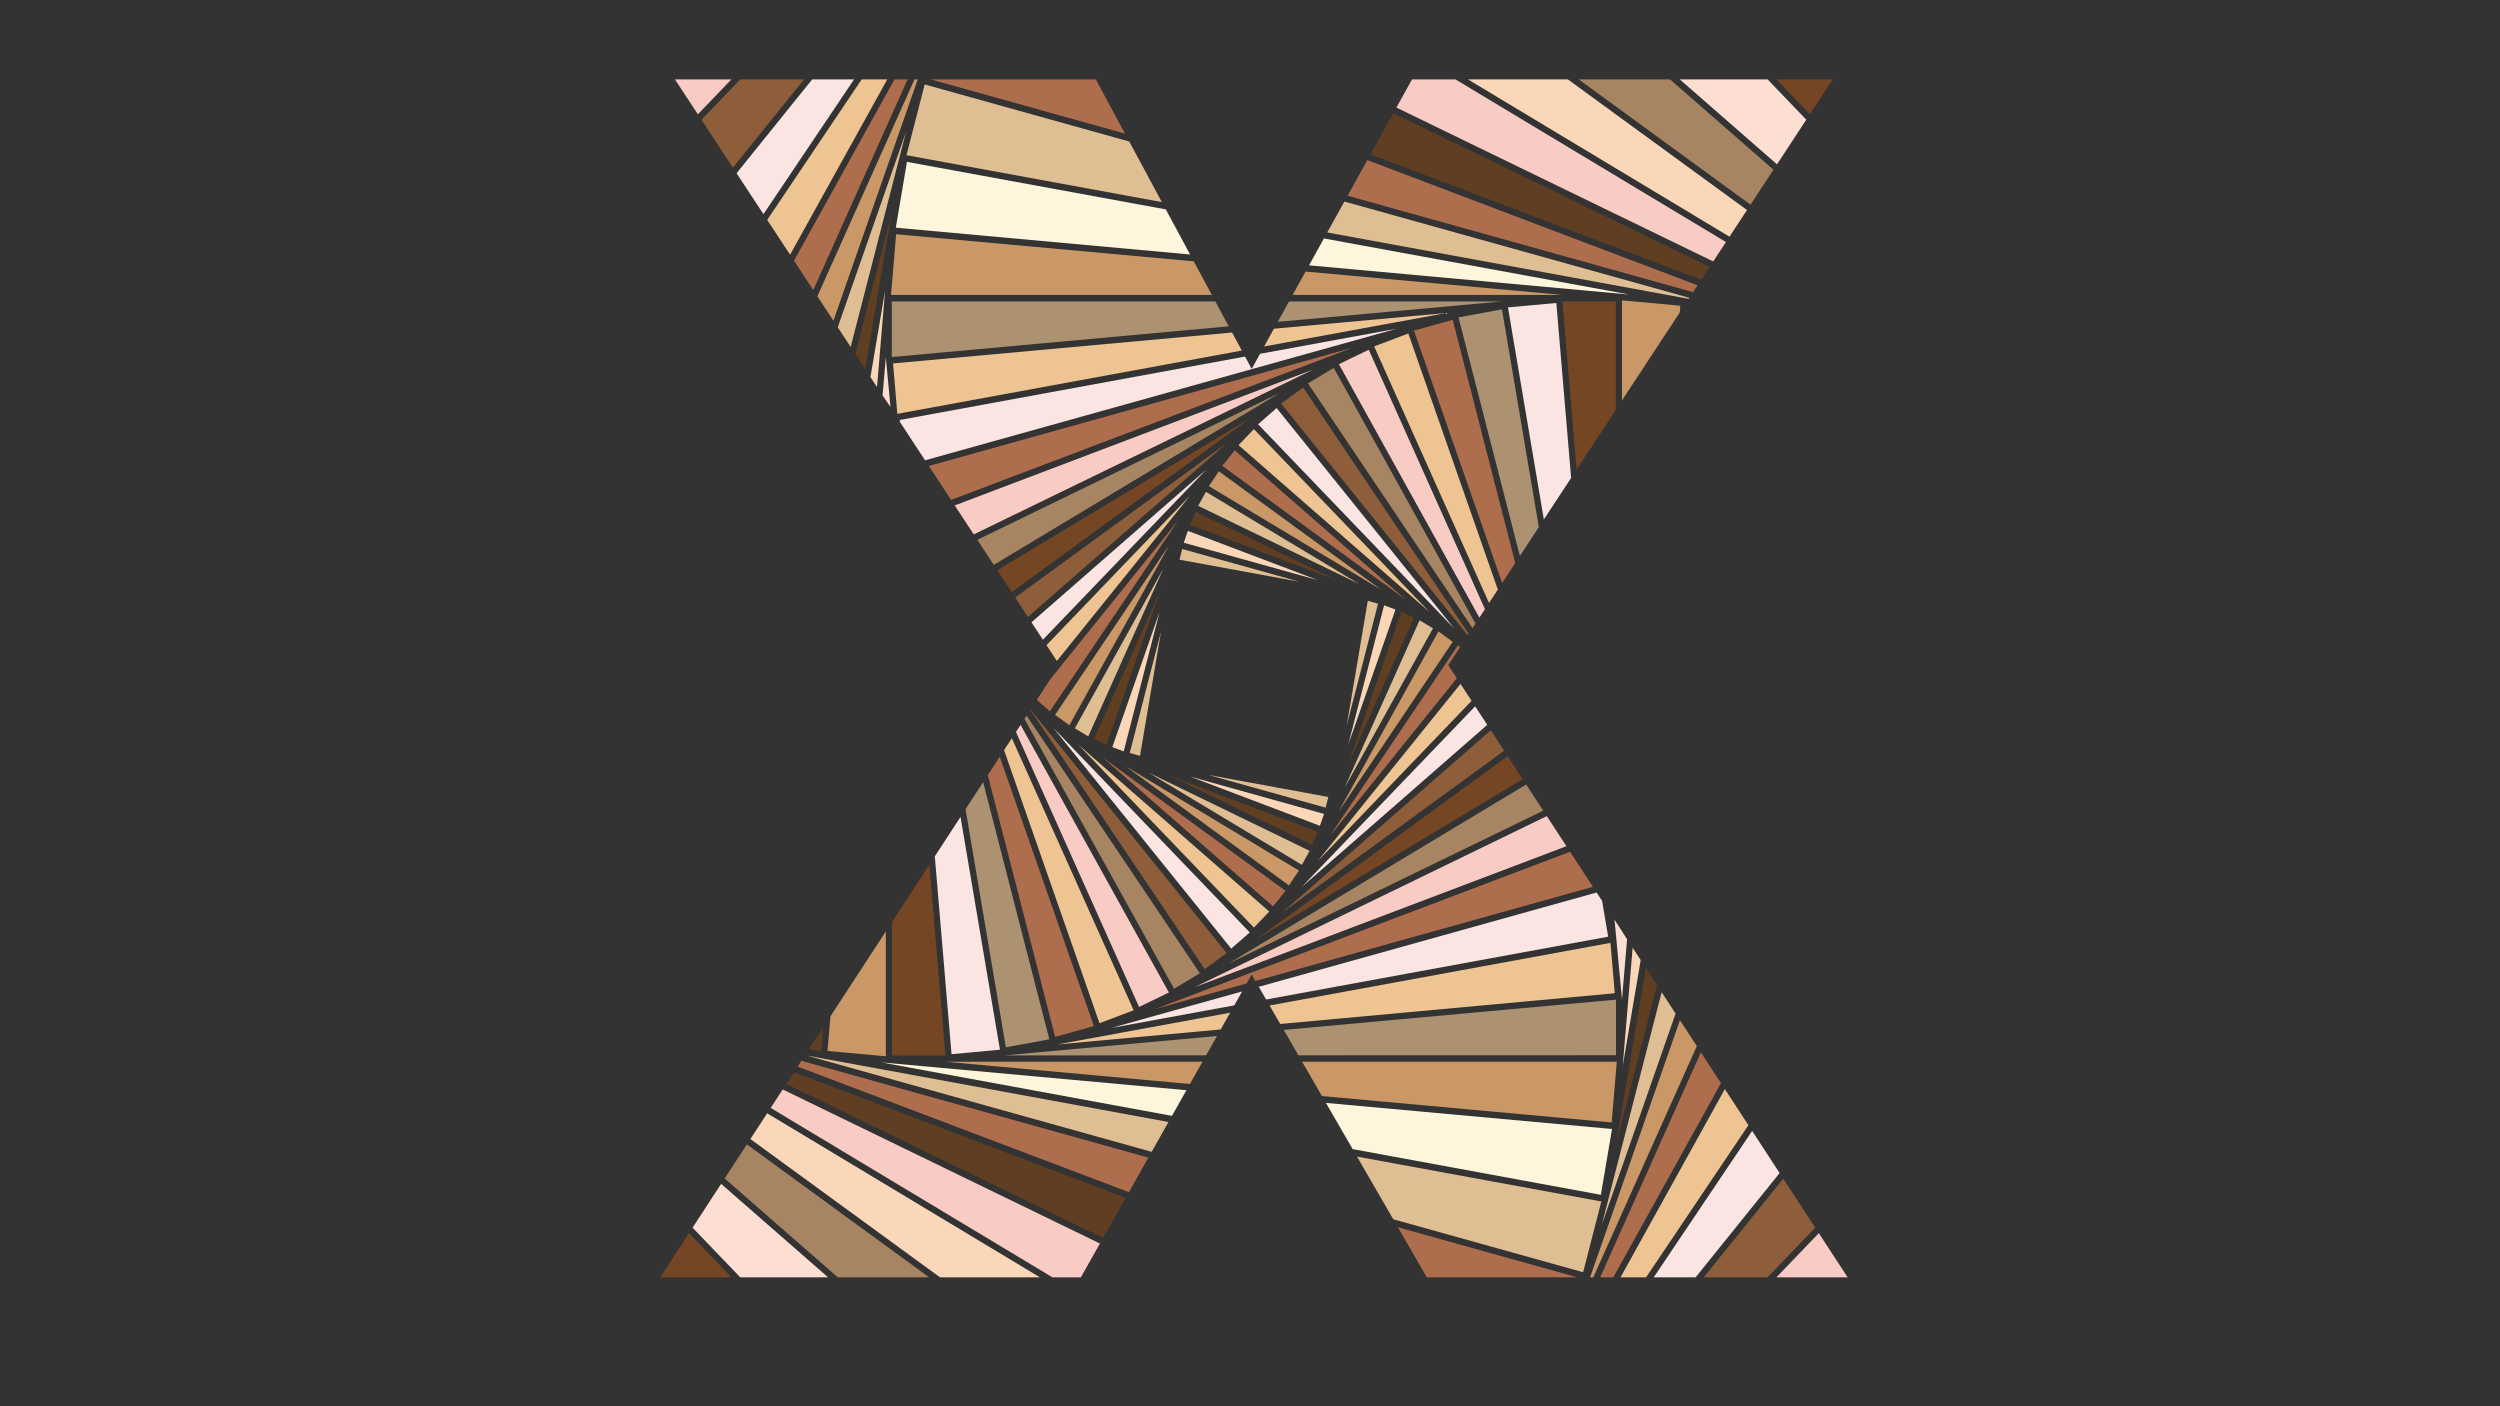 <?xml version="1.0" encoding="utf-8"?>
<!-- Generator: Adobe Illustrator 24.1.2, SVG Export Plug-In . SVG Version: 6.00 Build 0)  -->
<svg version="1.1" id="Layer_1" xmlns="http://www.w3.org/2000/svg" xmlns:xlink="http://www.w3.org/1999/xlink" x="0px" y="0px"
	 viewBox="0 0 1920 1080" style="enable-background:new 0 0 1920 1080;" xml:space="preserve">
<rect x="0" y="0" width="1920" height="1080" fill="#333333" stroke="none"/>
<style type="text/css">
	.st0{fill:#C99866;}
	.st1{fill:#754624;}
	.st2{fill:#FAE5E3;}
	.st3{fill:#FCDED3;}
	.st4{fill:#AE6D4C;}
	.st5{fill:#FBD7BA;}
	.st6{fill:#A88562;}
	.st7{fill:#F8CCC4;}
	.st8{fill:#8E5D39;}
	.st9{fill:#603E22;}
	.st10{fill:#EEC492;}
	.st11{fill:#AD9272;}
	.st12{fill:#FDF5DC;}
	.st13{fill:#E0BE93;}
</style>
<g>
	<path class="st0" d="M635.52,807.14l44.83,4.09c-0.03-0.21-0.04-0.42-0.04-0.63v-95.26l-42.55,65.22L635.52,807.14z"/>
	<path class="st1" d="M685.09,810.59l41.01-0.01c-0.04-0.18-0.06-0.36-0.08-0.55l-12.26-145.98l-28.69,43.99L685.09,810.59z"/>
	<path class="st2" d="M730.78,809.6l37.19-3.42c-0.04-0.15-0.08-0.3-0.1-0.46l-30.19-178.34l-19.76,30.29L730.78,809.6z"/>
	<polygon class="st3" points="680.3,274.27 677.82,303.8 683.89,312.51 	"/>
	<polygon class="st4" points="686.95,61 609.79,200.2 624.61,222.77 697.03,61 	"/>
	<polygon class="st5" points="576.29,874.78 721.95,981 798.7,981 589.18,855.01 	"/>
	<polygon class="st6" points="556.54,905.06 643.43,981 713.6,981 573.6,878.9 	"/>
	<polygon class="st7" points="591.88,850.88 808.28,981 830.1,981 844.75,955.03 601.13,836.71 	"/>
	<polygon class="st3" points="531.89,942.85 568.52,981 635.99,981 553.83,909.2 	"/>
	<polygon class="st8" points="568.45,61 538.72,91.97 562.88,128.77 617.48,61 	"/>
	<polygon class="st2" points="623.73,61 565.69,133.04 586.33,164.48 655.9,61 	"/>
	<polygon class="st9" points="603.85,832.53 847.19,950.71 864.54,919.96 609.81,823.4 	"/>
	<polygon class="st10" points="661.75,61 589.22,168.88 606.79,195.63 681.42,61 	"/>
	<polygon class="st0" points="1223.65,981 1303.16,803.42 1290.18,783.52 1221.16,981 	"/>
	<polygon class="st2" points="1302.22,981 1366.75,900.9 1345.65,868.55 1270.05,981 	"/>
	<polygon class="st7" points="518.38,61 535.97,87.78 561.68,61 	"/>
	<polygon class="st4" points="1239.01,981 1321.7,831.84 1306.29,808.22 1228.93,981 	"/>
	<polygon class="st7" points="1419,981 1396.85,947.05 1364.25,981 	"/>
	<polygon class="st1" points="1407.53,61 1364.32,61 1389.98,87.73 	"/>
	<polygon class="st1" points="507,981 561.75,981 529.15,947.05 	"/>
	<polygon class="st8" points="1357.48,981 1394.11,942.85 1369.55,905.19 1308.47,981 	"/>
	<polygon class="st11" points="772.5,804.33 805.88,798.2 755.07,600.71 741.54,621.46 	"/>
	<polygon class="st0" points="702.32,61 627.75,227.55 640.06,246.29 704.81,61 	"/>
	<polygon class="st10" points="1264.2,981 1342.77,864.14 1324.69,836.42 1244.54,981 	"/>
	<polygon class="st8" points="925.19,744.31 942.09,731.98 791.43,544.98 791.3,545.17 	"/>
	<polygon class="st4" points="806.29,546.3 904.75,399.85 806.73,521.51 796.27,537.55 	"/>
	<polygon class="st10" points="914.15,380.43 803.69,495.48 811.67,507.63 	"/>
	<polygon class="st6" points="901.67,759.37 921.47,747.47 788.43,549.58 786.77,552.11 	"/>
	<polygon class="st2" points="926.41,360.61 792.17,477.93 800.94,491.29 	"/>
	<polygon class="st4" points="810.35,796.33 840.09,788.03 767.81,581.19 758.62,595.27 	"/>
	<polygon class="st7" points="874.8,773.35 897.72,762.22 783.79,556.69 780.23,562.14 	"/>
	<polygon class="st10" points="844.41,785.83 870.65,775.89 777.1,566.94 771.12,576.1 	"/>
	<polygon class="st1" points="960.41,320.99 765.91,437.95 776.96,454.78 	"/>
	<polygon class="st4" points="1038.49,267.13 713.33,357.87 730.43,383.91 	"/>
	<polygon class="st8" points="941.75,340.69 779.67,458.89 789.45,473.79 	"/>
	<polygon class="st11" points="1153.23,231.52 989.98,231.52 981.3,247.18 	"/>
	<polygon class="st0" points="1200.06,226.53 1002.7,208.55 992.74,226.53 	"/>
	<polygon class="st10" points="1110.71,240.4 978.38,252.45 970.84,266.08 	"/>
	<polygon class="st12" points="1251.23,226.19 1016.78,183.13 1005.34,203.78 	"/>
	<polygon class="st7" points="1008.58,283.77 733.22,388.16 747.83,410.41 	"/>
	<polygon class="st6" points="982.62,301.88 750.57,414.58 763.2,433.82 	"/>
	<polygon class="st5" points="1035.39,572.16 1071.73,468.16 1063,464.84 	"/>
	<polygon class="st10" points="963,329.55 951.19,341.85 1097.93,470.09 	"/>
	<polygon class="st13" points="1019.32,178.53 1296.91,229.51 1297.42,228.73 1032.47,154.79 	"/>
	<polygon class="st3" points="1245.7,767.66 1249.59,721.3 1239.95,706.32 	"/>
	<polygon class="st3" points="1290.1,61 1364.72,126.22 1387.23,91.92 1357.55,61 	"/>
	<polygon class="st9" points="1085.82,474.41 1076.27,469.77 1034.9,588.14 	"/>
	<polygon class="st13" points="1100.51,482.59 1090.21,476.4 1032.54,605.2 	"/>
	<polygon class="st13" points="1034.24,557.38 1058.35,463.63 1050.48,461.43 	"/>
	<polygon class="st5" points="1127.42,61 1328.25,181.77 1341.69,161.3 1204.15,61 	"/>
	<polygon class="st6" points="1212.5,61 1344.39,157.19 1362,130.35 1282.65,61 	"/>
	<polygon class="st5" points="1013.7,634.21 1016.88,625.11 913.84,596.36 	"/>
	<path class="st12" d="M1229.46,917.61l8.58-50.6c-0.09,0.01-0.18,0.01-0.28,0.01c-0.14,0-0.28-0.01-0.42-0.02l-219.02-19.96
		l20.53,35.48L1229.46,917.61z"/>
	<polygon class="st5" points="1260.05,737.33 1253.87,727.85 1246.23,818.8 	"/>
	<path class="st11" d="M1241.08,810.41l-0.01-42.71c-0.17,0.04-0.34,0.07-0.52,0.08l-254.65,23.2l11.28,19.5L1241.08,810.41z"/>
	<path class="st10" d="M1240.13,762.82l-3.28-38.73c-0.15,0.04-0.3,0.08-0.45,0.11l-261.38,48l8.22,14.21L1240.13,762.82z"/>
	<path class="st0" d="M1237.77,862.04l3.92-46.69c-0.2,0.03-0.4,0.05-0.61,0.05h-241.07l15.25,26.36L1237.77,862.04z"/>
	<polygon class="st9" points="1272.58,756.54 1264.04,743.45 1241.13,878.79 	"/>
	<polygon class="st13" points="1286.86,778.43 1276.14,761.99 1230.18,940.61 	"/>
	<path class="st13" d="M1215.4,976.96c0.22,0.05,0.5-0.12,0.56-0.34l13.91-54.05c-0.12,0.01-0.23,0.03-0.35,0.03
		c-0.29,0-0.59-0.03-0.88-0.08l-186.46-34.24l27.83,48.11L1215.4,976.96z"/>
	<polygon class="st4" points="1095.81,981 1211.38,981 1073.56,942.54 	"/>
	<path class="st0" d="M1290.46,234.77l-44.81-4.08c0.03,0.21,0.05,0.43,0.05,0.65v76.18l44.35-67.55l0.44-5.18
		C1290.48,234.78,1290.47,234.77,1290.46,234.77z"/>
	<polygon class="st13" points="825.49,559.34 835.79,565.53 893.46,436.72 	"/>
	<polygon class="st2" points="945.56,728.54 959.8,716.1 809.03,559.07 	"/>
	<polygon class="st9" points="1052.52,118.58 1306.52,214.87 1313.02,204.97 1070.04,86.96 	"/>
	<polygon class="st13" points="891.76,484.55 867.65,578.3 875.52,580.5 	"/>
	<polygon class="st4" points="977.71,696.11 987.33,684.18 846.73,581.64 	"/>
	<polygon class="st0" points="989.92,679.98 997.59,668.58 864.81,588.74 	"/>
	<polygon class="st13" points="999.85,664.18 1005.79,653.46 882.13,593.4 	"/>
	<polygon class="st10" points="963,712.38 974.8,700.08 828.07,571.84 	"/>
	<polygon class="st9" points="840.18,567.52 849.74,572.16 891.1,453.78 	"/>
	<polygon class="st5" points="890.61,469.77 854.27,573.77 863,577.08 	"/>
	<polygon class="st4" points="948.29,345.82 938.67,357.75 1079.27,460.28 	"/>
	<polygon class="st9" points="918.3,393.05 913.84,403 1027.5,446.08 	"/>
	<polygon class="st7" points="1084.41,61 1072.44,82.62 1315.76,200.8 1325.54,185.9 1117.84,61 	"/>
	<polygon class="st0" points="936.08,361.95 928.41,373.35 1061.19,453.19 	"/>
	<polygon class="st13" points="926.15,377.75 920.21,388.47 1043.87,448.53 	"/>
	<polygon class="st13" points="907.95,421.65 905.84,429.85 997.95,446.77 	"/>
	<polygon class="st0" points="897.92,418.71 810.32,549 821.27,556.99 	"/>
	<polygon class="st5" points="912.3,407.72 909.12,416.82 1012.15,445.57 	"/>
	<polygon class="st9" points="1007.7,648.88 1012.16,638.93 898.5,595.85 	"/>
	<polygon class="st4" points="1034.94,150.32 1300.28,224.37 1303.73,219.11 1050.09,122.97 	"/>
	<polygon class="st13" points="619.43,810.64 884.48,884.61 897.41,861.69 	"/>
	<polygon class="st0" points="726.12,815.4 913.87,832.51 923.52,815.4 	"/>
	<polygon class="st12" points="677.04,815.95 900.06,856.99 911.17,837.28 	"/>
	<polygon class="st4" points="615.48,814.7 612.58,819.14 867,915.59 881.96,889.07 	"/>
	<polygon class="st5" points="679.77,223.13 668.5,289.6 673.54,297.29 	"/>
	<path class="st9" d="M630.75,806.71l1.49-17.7l-10.89,16.69l9.4,1.73C630.74,807.19,630.73,806.95,630.75,806.71z"/>
	<polygon class="st11" points="771.11,810.56 926.27,810.51 934.65,795.66 	"/>
	<polygon class="st7" points="917.42,758.16 1203.01,649.89 1187.93,626.78 	"/>
	<polygon class="st2" points="853.51,789.45 947.94,772.11 953.97,761.41 	"/>
	<polygon class="st10" points="811.97,802.14 937.5,790.61 944.75,777.76 	"/>
	<path class="st13" d="M710.6,64.97c-0.03-0.01-0.06-0.01-0.08-0.01c-0.2,0-0.43,0.16-0.48,0.35l-13.9,54.04
		c0.4-0.03,0.82-0.01,1.23,0.06l194.94,35.8l-25.05-46.52L710.6,64.97z"/>
	<path class="st12" d="M696.54,124.32l-8.58,50.6c0.23-0.01,0.46-0.02,0.7,0l225.33,20.53l-18.64-34.63L696.54,124.32z"/>
	<polygon class="st2" points="966.2,325.83 1116.96,482.85 980.44,313.39 	"/>
	<polygon class="st4" points="964.16,753.41 1223.35,681.08 1205.79,654.15 887.52,774.8 957.43,755.29 961.29,748.45 	"/>
	<path class="st10" d="M685.87,279.11l3.28,38.73c0.14-0.04,0.29-0.08,0.44-0.11l264.11-48.5l-7.46-13.85L685.87,279.11z"/>
	<path class="st0" d="M688.23,179.89l-3.92,46.68c0.2-0.03,0.4-0.05,0.61-0.05h245.79l-13.9-25.81L688.23,179.89z"/>
	<polygon class="st6" points="943.37,740.05 1185.21,622.6 1172.1,602.51 	"/>
	<polygon class="st9" points="656.88,271.92 664.49,283.5 684.87,163.15 	"/>
	<polygon class="st13" points="643.38,251.36 653.32,266.49 695.82,101.31 	"/>
	<polygon class="st4" points="841.59,61 714.88,61 863.99,102.61 	"/>
	<path class="st11" d="M684.92,231.52l0.01,42.71c0.17-0.04,0.35-0.07,0.52-0.08l258.22-23.53l-10.28-19.09H684.92z"/>
	<path class="st1" d="M1240.91,231.52h-40.97c0.02,0.13,0.04,0.25,0.05,0.38l10.82,128.78l30.13-45.9L1240.91,231.52z"/>
	<polygon class="st1" points="965.59,720.93 1169.4,598.38 1157.88,580.7 	"/>
	<polygon class="st0" points="1028.07,623.24 1115.68,492.93 1104.73,484.94 	"/>
	<polygon class="st11" points="1153.5,237.6 1120.12,243.73 1167.27,426.99 1181.82,404.83 	"/>
	<polygon class="st4" points="1121.3,497.01 1119.71,495.63 1021.26,642.07 1118.87,520.91 1112.26,510.78 	"/>
	<polygon class="st13" points="1018.05,620.28 1020.16,612.08 928.05,595.16 	"/>
	<polygon class="st2" points="966.73,757.85 972.38,767.62 1235.07,719.38 1230.42,691.91 1226.2,685.44 	"/>
	<polygon class="st2" points="956.18,273.84 690.93,322.55 691.21,324.19 710.46,353.51 1072.49,252.48 967.72,271.72 
		961.29,283.33 	"/>
	<path class="st2" d="M1195.25,232.69l-37.15,3.38c0.01,0.04,0.02,0.08,0.03,0.13v0l27.55,162.74l20.94-31.9L1195.25,232.69z"/>
	<polygon class="st2" points="999.58,681.33 1142.21,556.68 1132.92,542.45 	"/>
	<polygon class="st10" points="1011.85,661.5 1130.18,538.25 1121.67,525.19 	"/>
	<polygon class="st8" points="984.25,701.23 1155.19,576.58 1144.91,560.83 	"/>
	<polygon class="st8" points="1000.81,297.62 983.91,309.95 1127.28,487.9 1128,486.8 	"/>
	<polygon class="st10" points="1081.59,256.1 1055.35,266.04 1143.57,463.09 1150.33,452.8 	"/>
	<polygon class="st4" points="1115.65,245.6 1085.91,253.89 1153.65,447.73 1163.71,432.41 	"/>
	<polygon class="st6" points="1024.33,282.56 1004.53,294.46 1130.89,482.41 1133.18,478.91 	"/>
	<polygon class="st7" points="1051.2,268.58 1028.28,279.71 1136.18,474.35 1140.43,467.87 	"/>
</g>
</svg>
